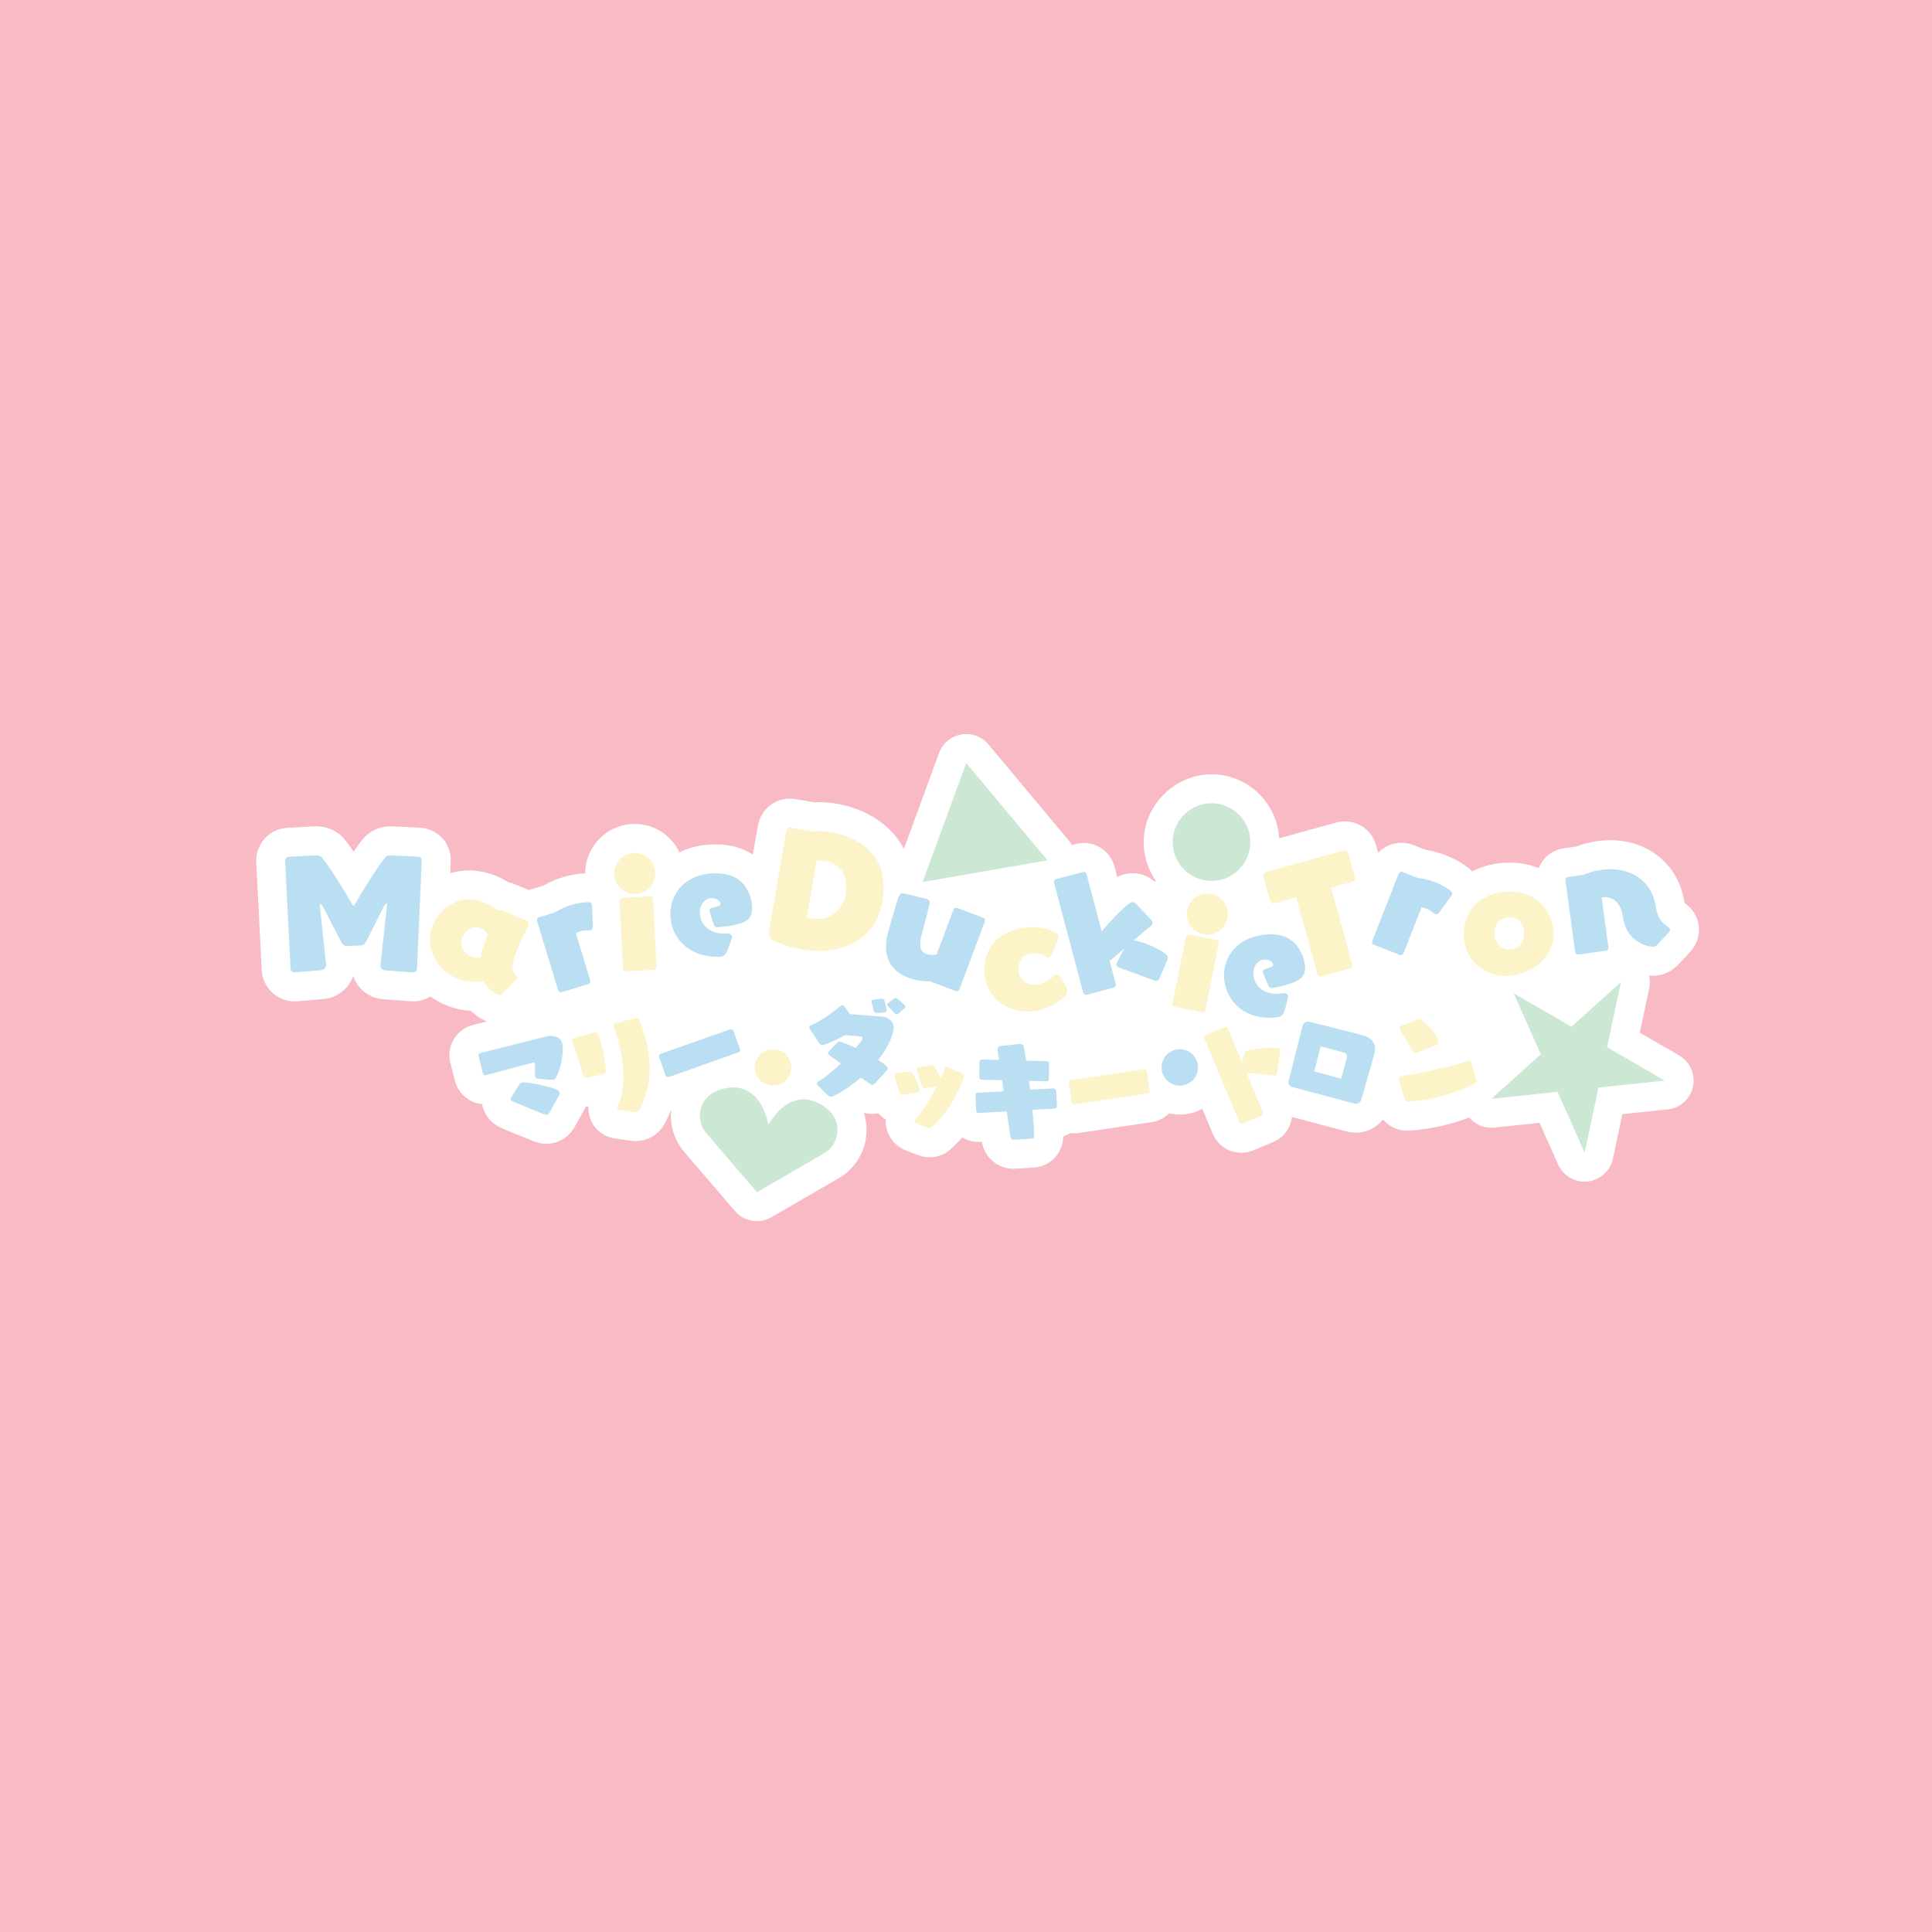 <?xml version="1.0" encoding="UTF-8"?>
<svg xmlns="http://www.w3.org/2000/svg" xmlns:xlink="http://www.w3.org/1999/xlink" viewBox="0 0 1000 1000">
  <defs>
    <style>
      .cls-1 {
        filter: url(#drop-shadow-18);
      }

      .cls-1, .cls-2, .cls-3, .cls-4, .cls-5, .cls-6, .cls-7, .cls-8, .cls-9, .cls-10, .cls-11, .cls-12, .cls-13 {
        fill: #fdf3c9;
      }

      .cls-2 {
        filter: url(#drop-shadow-12);
      }

      .cls-14 {
        filter: url(#drop-shadow-17);
      }

      .cls-14, .cls-15, .cls-16, .cls-17, .cls-18, .cls-19, .cls-20, .cls-21, .cls-22, .cls-23, .cls-24, .cls-25, .cls-26, .cls-27 {
        fill: #badef2;
      }

      .cls-3 {
        filter: url(#drop-shadow-25);
      }

      .cls-15 {
        filter: url(#drop-shadow-39);
      }

      .cls-4 {
        filter: url(#drop-shadow-23);
      }

      .cls-28 {
        fill: #f8bac5;
      }

      .cls-5 {
        filter: url(#drop-shadow-14);
      }

      .cls-29 {
        filter: url(#drop-shadow-36);
      }

      .cls-29, .cls-30, .cls-31, .cls-32 {
        fill: #cce7d3;
      }

      .cls-16 {
        filter: url(#drop-shadow-19);
      }

      .cls-17 {
        filter: url(#drop-shadow-13);
      }

      .cls-6 {
        filter: url(#drop-shadow-20);
      }

      .cls-7 {
        filter: url(#drop-shadow-10);
      }

      .cls-30 {
        filter: url(#drop-shadow-34);
      }

      .cls-8 {
        filter: url(#drop-shadow-31);
      }

      .cls-18 {
        filter: url(#drop-shadow-22);
      }

      .cls-31 {
        filter: url(#drop-shadow-35);
      }

      .cls-19 {
        filter: url(#drop-shadow-15);
      }

      .cls-20 {
        filter: url(#drop-shadow-28);
      }

      .cls-21 {
        filter: url(#drop-shadow-11);
      }

      .cls-22 {
        filter: url(#drop-shadow-32);
      }

      .cls-9 {
        filter: url(#drop-shadow-38);
      }

      .cls-33 {
        fill: #fff;
        filter: url(#drop-shadow-8);
      }

      .cls-23 {
        filter: url(#drop-shadow-9);
      }

      .cls-24 {
        filter: url(#drop-shadow-21);
      }

      .cls-10 {
        filter: url(#drop-shadow-29);
      }

      .cls-25 {
        filter: url(#drop-shadow-26);
      }

      .cls-11 {
        filter: url(#drop-shadow-16);
      }

      .cls-26 {
        filter: url(#drop-shadow-30);
      }

      .cls-12 {
        filter: url(#drop-shadow-27);
      }

      .cls-13 {
        filter: url(#drop-shadow-33);
      }

      .cls-27 {
        filter: url(#drop-shadow-24);
      }

      .cls-32 {
        filter: url(#drop-shadow-37);
      }
    </style>
    <filter id="drop-shadow-8" x="125.52" y="372.72" width="761.04" height="266.4" filterUnits="userSpaceOnUse">
      <feOffset dx="6" dy="6"/>
      <feGaussianBlur result="blur" stdDeviation="2"/>
      <feFlood flood-color="#edafcf" flood-opacity=".75"/>
      <feComposite in2="blur" operator="in"/>
      <feComposite in="SourceGraphic"/>
    </filter>
    <filter id="drop-shadow-9" x="141.59" y="436.69" width="76.71" height="66.63" filterUnits="userSpaceOnUse">
      <feOffset dx="6" dy="6"/>
      <feGaussianBlur result="blur-2" stdDeviation="0"/>
      <feFlood flood-color="#edafcf" flood-opacity=".75"/>
      <feComposite in2="blur-2" operator="in"/>
      <feComposite in="SourceGraphic"/>
    </filter>
    <filter id="drop-shadow-10" x="216.48" y="459.54" width="57.25" height="55.49" filterUnits="userSpaceOnUse">
      <feOffset dx="6" dy="6"/>
      <feGaussianBlur result="blur-3" stdDeviation="0"/>
      <feFlood flood-color="#edafcf" flood-opacity=".75"/>
      <feComposite in2="blur-3" operator="in"/>
      <feComposite in="SourceGraphic"/>
    </filter>
    <filter id="drop-shadow-11" x="271.92" y="460.99" width="34.96" height="52.6" filterUnits="userSpaceOnUse">
      <feOffset dx="6" dy="6"/>
      <feGaussianBlur result="blur-4" stdDeviation="0"/>
      <feFlood flood-color="#edafcf" flood-opacity=".75"/>
      <feComposite in2="blur-4" operator="in"/>
      <feComposite in="SourceGraphic"/>
    </filter>
    <filter id="drop-shadow-12" x="311.92" y="435.47" width="27.89" height="67.28" filterUnits="userSpaceOnUse">
      <feOffset dx="6" dy="6"/>
      <feGaussianBlur result="blur-5" stdDeviation="0"/>
      <feFlood flood-color="#edafcf" flood-opacity=".75"/>
      <feComposite in2="blur-5" operator="in"/>
      <feComposite in="SourceGraphic"/>
    </filter>
    <filter id="drop-shadow-13" x="340.96" y="446.05" width="48.34" height="49.2" filterUnits="userSpaceOnUse">
      <feOffset dx="6" dy="6"/>
      <feGaussianBlur result="blur-6" stdDeviation="0"/>
      <feFlood flood-color="#edafcf" flood-opacity=".75"/>
      <feComposite in2="blur-6" operator="in"/>
      <feComposite in="SourceGraphic"/>
    </filter>
    <filter id="drop-shadow-14" x="391.89" y="422.34" width="65.44" height="69.83" filterUnits="userSpaceOnUse">
      <feOffset dx="6" dy="6"/>
      <feGaussianBlur result="blur-7" stdDeviation="0"/>
      <feFlood flood-color="#edafcf" flood-opacity=".75"/>
      <feComposite in2="blur-7" operator="in"/>
      <feComposite in="SourceGraphic"/>
    </filter>
    <filter id="drop-shadow-15" x="452.58" y="456.41" width="57.28" height="56.64" filterUnits="userSpaceOnUse">
      <feOffset dx="6" dy="6"/>
      <feGaussianBlur result="blur-8" stdDeviation="0"/>
      <feFlood flood-color="#edafcf" flood-opacity=".75"/>
      <feComposite in2="blur-8" operator="in"/>
      <feComposite in="SourceGraphic"/>
    </filter>
    <filter id="drop-shadow-16" x="503.5" y="473.88" width="48.99" height="49.71" filterUnits="userSpaceOnUse">
      <feOffset dx="6" dy="6"/>
      <feGaussianBlur result="blur-9" stdDeviation="0"/>
      <feFlood flood-color="#edafcf" flood-opacity=".75"/>
      <feComposite in2="blur-9" operator="in"/>
      <feComposite in="SourceGraphic"/>
    </filter>
    <filter id="drop-shadow-17" x="539.54" y="445.31" width="64.96" height="69.63" filterUnits="userSpaceOnUse">
      <feOffset dx="6" dy="6"/>
      <feGaussianBlur result="blur-10" stdDeviation="0"/>
      <feFlood flood-color="#edafcf" flood-opacity=".75"/>
      <feComposite in2="blur-10" operator="in"/>
      <feComposite in="SourceGraphic"/>
    </filter>
    <filter id="drop-shadow-18" x="647.79" y="434.15" width="53.52" height="71.26" filterUnits="userSpaceOnUse">
      <feOffset dx="6" dy="6"/>
      <feGaussianBlur result="blur-11" stdDeviation="0"/>
      <feFlood flood-color="#edafcf" flood-opacity=".75"/>
      <feComposite in2="blur-11" operator="in"/>
      <feComposite in="SourceGraphic"/>
    </filter>
    <filter id="drop-shadow-19" x="704.14" y="445.19" width="47.48" height="49.19" filterUnits="userSpaceOnUse">
      <feOffset dx="6" dy="6"/>
      <feGaussianBlur result="blur-12" stdDeviation="0"/>
      <feFlood flood-color="#edafcf" flood-opacity=".75"/>
      <feComposite in2="blur-12" operator="in"/>
      <feComposite in="SourceGraphic"/>
    </filter>
    <filter id="drop-shadow-20" x="751.67" y="455.48" width="52.52" height="49.71" filterUnits="userSpaceOnUse">
      <feOffset dx="6" dy="6"/>
      <feGaussianBlur result="blur-13" stdDeviation="0"/>
      <feFlood flood-color="#edafcf" flood-opacity=".75"/>
      <feComposite in2="blur-13" operator="in"/>
      <feComposite in="SourceGraphic"/>
    </filter>
    <filter id="drop-shadow-21" x="804.23" y="443.89" width="60.18" height="50.19" filterUnits="userSpaceOnUse">
      <feOffset dx="6" dy="6"/>
      <feGaussianBlur result="blur-14" stdDeviation="0"/>
      <feFlood flood-color="#edafcf" flood-opacity=".75"/>
      <feComposite in2="blur-14" operator="in"/>
      <feComposite in="SourceGraphic"/>
    </filter>
    <filter id="drop-shadow-22" x="241.62" y="530.16" width="49.68" height="46.89" filterUnits="userSpaceOnUse">
      <feOffset dx="6" dy="6"/>
      <feGaussianBlur result="blur-15" stdDeviation="0"/>
      <feFlood flood-color="#edafcf" flood-opacity=".75"/>
      <feComposite in2="blur-15" operator="in"/>
      <feComposite in="SourceGraphic"/>
    </filter>
    <filter id="drop-shadow-23" x="290.11" y="520.92" width="46.16" height="54.72" filterUnits="userSpaceOnUse">
      <feOffset dx="6" dy="6"/>
      <feGaussianBlur result="blur-16" stdDeviation="0"/>
      <feFlood flood-color="#edafcf" flood-opacity=".75"/>
      <feComposite in2="blur-16" operator="in"/>
      <feComposite in="SourceGraphic"/>
    </filter>
    <filter id="drop-shadow-24" x="335.08" y="526.7" width="48.02" height="30.79" filterUnits="userSpaceOnUse">
      <feOffset dx="6" dy="6"/>
      <feGaussianBlur result="blur-17" stdDeviation="0"/>
      <feFlood flood-color="#edafcf" flood-opacity=".75"/>
      <feComposite in2="blur-17" operator="in"/>
      <feComposite in="SourceGraphic"/>
    </filter>
    <filter id="drop-shadow-25" x="384.69" y="537.05" width="24.86" height="24.87" filterUnits="userSpaceOnUse">
      <feOffset dx="6" dy="6"/>
      <feGaussianBlur result="blur-18" stdDeviation="0"/>
      <feFlood flood-color="#edafcf" flood-opacity=".75"/>
      <feComposite in2="blur-18" operator="in"/>
      <feComposite in="SourceGraphic"/>
    </filter>
    <filter id="drop-shadow-26" x="412.87" y="510.55" width="55.75" height="57.09" filterUnits="userSpaceOnUse">
      <feOffset dx="6" dy="6"/>
      <feGaussianBlur result="blur-19" stdDeviation="0"/>
      <feFlood flood-color="#edafcf" flood-opacity=".75"/>
      <feComposite in2="blur-19" operator="in"/>
      <feComposite in="SourceGraphic"/>
    </filter>
    <filter id="drop-shadow-27" x="456.94" y="545.28" width="41.99" height="38.73" filterUnits="userSpaceOnUse">
      <feOffset dx="6" dy="6"/>
      <feGaussianBlur result="blur-20" stdDeviation="0"/>
      <feFlood flood-color="#edafcf" flood-opacity=".75"/>
      <feComposite in2="blur-20" operator="in"/>
      <feComposite in="SourceGraphic"/>
    </filter>
    <filter id="drop-shadow-28" x="498.88" y="534.38" width="48.17" height="55.58" filterUnits="userSpaceOnUse">
      <feOffset dx="6" dy="6"/>
      <feGaussianBlur result="blur-21" stdDeviation="0"/>
      <feFlood flood-color="#edafcf" flood-opacity=".75"/>
      <feComposite in2="blur-21" operator="in"/>
      <feComposite in="SourceGraphic"/>
    </filter>
    <filter id="drop-shadow-29" x="547.18" y="547.48" width="47.9" height="24.15" filterUnits="userSpaceOnUse">
      <feOffset dx="6" dy="6"/>
      <feGaussianBlur result="blur-22" stdDeviation="0"/>
      <feFlood flood-color="#edafcf" flood-opacity=".75"/>
      <feComposite in2="blur-22" operator="in"/>
      <feComposite in="SourceGraphic"/>
    </filter>
    <filter id="drop-shadow-30" x="595.22" y="537.05" width="24.87" height="24.87" filterUnits="userSpaceOnUse">
      <feOffset dx="6" dy="6"/>
      <feGaussianBlur result="blur-23" stdDeviation="0"/>
      <feFlood flood-color="#edafcf" flood-opacity=".75"/>
      <feComposite in2="blur-23" operator="in"/>
      <feComposite in="SourceGraphic"/>
    </filter>
    <filter id="drop-shadow-31" x="617.19" y="525.55" width="45.48" height="56.13" filterUnits="userSpaceOnUse">
      <feOffset dx="6" dy="6"/>
      <feGaussianBlur result="blur-24" stdDeviation="0"/>
      <feFlood flood-color="#edafcf" flood-opacity=".75"/>
      <feComposite in2="blur-24" operator="in"/>
      <feComposite in="SourceGraphic"/>
    </filter>
    <filter id="drop-shadow-32" x="660.91" y="522.78" width="50.82" height="48.51" filterUnits="userSpaceOnUse">
      <feOffset dx="6" dy="6"/>
      <feGaussianBlur result="blur-25" stdDeviation="0"/>
      <feFlood flood-color="#edafcf" flood-opacity=".75"/>
      <feComposite in2="blur-25" operator="in"/>
      <feComposite in="SourceGraphic"/>
    </filter>
    <filter id="drop-shadow-33" x="717.96" y="521.49" width="46.42" height="48.78" filterUnits="userSpaceOnUse">
      <feOffset dx="6" dy="6"/>
      <feGaussianBlur result="blur-26" stdDeviation="0"/>
      <feFlood flood-color="#edafcf" flood-opacity=".75"/>
      <feComposite in2="blur-26" operator="in"/>
      <feComposite in="SourceGraphic"/>
    </filter>
    <filter id="drop-shadow-34" x="356.25" y="556.85" width="77.26" height="60.21" filterUnits="userSpaceOnUse">
      <feOffset dx="6" dy="6"/>
      <feGaussianBlur result="blur-27" stdDeviation="0"/>
      <feFlood flood-color="#edafcf" flood-opacity=".75"/>
      <feComposite in2="blur-27" operator="in"/>
      <feComposite in="SourceGraphic"/>
    </filter>
    <filter id="drop-shadow-35" x="600.98" y="409.78" width="46.17" height="46.17" filterUnits="userSpaceOnUse">
      <feOffset dx="6" dy="6"/>
      <feGaussianBlur result="blur-28" stdDeviation="0"/>
      <feFlood flood-color="#edafcf" flood-opacity=".75"/>
      <feComposite in2="blur-28" operator="in"/>
      <feComposite in="SourceGraphic"/>
    </filter>
    <filter id="drop-shadow-36" x="471.55" y="388.94" width="70.62" height="67.58" filterUnits="userSpaceOnUse">
      <feOffset dx="6" dy="6"/>
      <feGaussianBlur result="blur-29" stdDeviation="0"/>
      <feFlood flood-color="#edafcf" flood-opacity=".75"/>
      <feComposite in2="blur-29" operator="in"/>
      <feComposite in="SourceGraphic"/>
    </filter>
    <filter id="drop-shadow-37" x="765.9" y="502.34" width="95.76" height="94.28" filterUnits="userSpaceOnUse">
      <feOffset dx="6" dy="6"/>
      <feGaussianBlur result="blur-30" stdDeviation="0"/>
      <feFlood flood-color="#edafcf" flood-opacity=".75"/>
      <feComposite in2="blur-30" operator="in"/>
      <feComposite in="SourceGraphic"/>
    </filter>
    <filter id="drop-shadow-38" x="602.86" y="458.52" width="32.65" height="65.47" filterUnits="userSpaceOnUse">
      <feOffset dx="4" dy="4"/>
      <feGaussianBlur result="blur-31" stdDeviation="0"/>
      <feFlood flood-color="#edafcf" flood-opacity=".75"/>
      <feComposite in2="blur-31" operator="in"/>
      <feComposite in="SourceGraphic"/>
    </filter>
    <filter id="drop-shadow-39" x="629.56" y="479.56" width="45.99" height="47.22" filterUnits="userSpaceOnUse">
      <feOffset dx="4" dy="4"/>
      <feGaussianBlur result="blur-32" stdDeviation="0"/>
      <feFlood flood-color="#edafcf" flood-opacity=".75"/>
      <feComposite in2="blur-32" operator="in"/>
      <feComposite in="SourceGraphic"/>
    </filter>
  </defs>
  <g id="Layer_3">
    <rect class="cls-28" x="-1.12" y="-.47" width="1001.12" height="1000.47"/>
  </g>
  <g id="Layer_2">
    <path class="cls-33" d="M863.17,540.31l-20.42-11.79,4.9-23.06c.47-2.2.42-4.42-.07-6.51.72.07,1.42.11,2.08.11,1.09,0,2.11-.09,3.12-.29,3.92-.75,7.41-2.73,10.14-5.75.45-.48,1.68-1.77,2.91-3.08,1-1.07,2-2.12,2.91-3.21h0c3.73-3.89,5.36-9.32,4.38-14.49-.83-4.39-3.36-8.19-7.19-10.86l-.42-2.21c-3.44-18.12-18.71-30.29-38.01-30.29-2.96,0-6,.29-9,.86-2.92.55-5.8,1.36-8.75,2.46l-6.22.84c-.28.04-.56.08-.84.14l-.09.02c-5.63,1.07-10.12,5.04-12.17,10.13-4.44-1.81-9.46-2.85-15-2.85-7.23,0-13.82,1.64-19.43,4.59-.52-.56-1.07-1.09-1.68-1.59-.15-.13-.31-.25-.47-.37-2.78-2.11-5.79-3.92-8.94-5.35-4.13-1.88-8.6-3.22-13.32-3.98l-5.97-2.36c-1.98-.82-4.07-1.23-6.23-1.23-4.63,0-8.97,1.97-12.05,5.26l-1.01-3.71c-1.88-7.43-8.52-12.58-16.32-12.58-1.22,0-2.44.13-3.63.39-.26.06-.51.12-.77.19l-27.53,7.6-1.99.55c-1.03-18.43-16.34-33.11-35.03-33.11s-35.09,15.74-35.09,35.09c0,7.43,2.33,14.33,6.29,20.01-.17.18-.33.36-.49.55-3.23-2.89-7.23-4.47-11.44-4.47-1.16,0-2.32.12-3.44.36-1.09.23-2.51.53-4.58,1.65l-1.42-5.35c-.05-.19-.1-.37-.16-.56-2.16-7.02-8.49-11.74-15.76-11.74-1.13,0-2.27.12-3.33.34l-.14.03c-.26.05-.52.12-.78.18l-1.83.48c-.36-.58-.76-1.14-1.21-1.68l-42.04-50.35c-2.88-3.45-7.11-5.39-11.51-5.39-.85,0-1.71.07-2.57.22-5.28.92-9.67,4.58-11.51,9.61l-18.19,49.62c-5.78-11.11-16.99-19.38-31.66-22.75-4.16-.96-8.38-1.44-12.54-1.44-.8,0-1.6.02-2.39.06l-9.43-1.62c-1.01-.19-2.04-.29-3.06-.29-7.7,0-14.56,5.49-16.3,13.06-.06.26-.11.52-.16.78l-2.64,15.13c-5.07-3.28-11.42-5.26-19.03-5.26s-13.66,1.52-18.95,4.11c-4.11-8.68-12.93-14.7-23.13-14.7-14.12,0-25.62,11.47-25.65,25.59-3.05.14-6.08.56-9.02,1.29-4.41,1.08-8.75,2.81-12.91,5.14l-6.15,1.85c-.36.1-.7.23-1.04.35l-7.73-3.16c-.39-.16-.79-.3-1.2-.43l-.36-.11c-.48-.15-.97-.28-1.45-.39-2.95-1.84-6.2-3.35-9.51-4.37-3.58-1.11-7.2-1.68-10.77-1.68s-6.71.51-9.73,1.43l.26-5.89c0-.22.01-.44.01-.66v-.14c0-9.13-6.89-16.38-16.05-16.85l-14.33-.72c-.25-.01-.5-.02-.75-.02h-.14c-5.37,0-10.67,2.4-13.94,6.29-1.47,1.74-3.21,4.11-5.08,6.84-1.89-2.77-3.64-5.16-5.09-6.88h0c-3.89-4.61-10.04-6.26-14.19-6.26h-.14c-.28,0-.56,0-.84.02l-14.19.79c-.25.01-.49.03-.74.06-8.68.92-15.22,8.2-15.22,16.93,0,.25,0,.5.02.75l2.8,55.53c.29,9.17,7.78,16.54,17.01,16.54.42,0,.83-.02,1.25-.05,0,0,13.9-1.16,13.93-1.16,6.98-.63,12.94-5.51,15.23-11.82,2.22,6.53,8.27,11.46,15.39,11.92l14.51,1.07c.37.03.74.04,1.11.04h.07c3.22,0,6.25-.94,8.83-2.57,3.4,2.5,7.23,4.44,11.36,5.73,3.07.95,6.24,1.52,9.47,1.69,2.81,2.57,5.81,4.51,8.36,5.57-4.1,1.03-6.99,1.75-6.99,1.75-8.21,2.04-13.43,9.86-12.14,18.17l.02.11c.07.48.17.95.29,1.42l2.32,9.13c1.68,6.71,7.36,11.53,14.1,12.18.98,5.55,4.79,10.17,10.28,12.49,3.37,1.51,13.47,5.59,16.59,6.8.03.01.06.02.09.04,2.13.81,4.21,1.21,6.34,1.21.85,0,1.7-.07,2.51-.19,2.98-.46,8.53-2.2,12.19-8.71.02-.03,5.07-9.17,5.07-9.17.17-.31.33-.63.48-.95.03-.07.06-.14.09-.21.02,0,.05,0,.07,0,.44,0,.88-.02,1.31-.05-.08,1.67.1,3.3.52,4.9,1.68,6.29,6.88,10.82,13.33,11.65l7.16,1.03c.8.12,2.01.29,3.47.29s3.05-.2,4.48-.58c4.29-1.15,7.91-3.96,10.19-7.92.04-.06.07-.12.11-.19,1.41-2.52,2.6-5.11,3.61-7.76-.92,7.81,1.34,15.58,6.43,21.74.06.08,26.55,30.91,26.55,30.91,1.3,1.51,2.89,2.75,4.67,3.64h0c2.11,1.06,4.41,1.58,6.71,1.58,2.15,0,4.31-.46,6.31-1.39.46-.21.91-.45,1.35-.71,0,0,35.04-20.31,35.13-20.36,7.74-4.69,12.75-12.55,13.75-21.55.46-4.17.02-8.28-1.24-12.12,1.27.38,2.75.65,4.44.65.83,0,1.89-.07,3.07-.31,1.16,1.32,2.47,2.37,3.85,3.18-.02.29-.02.57-.02.86,0,6.51,3.86,12.36,9.84,14.92.18.08.35.15.53.22l6.46,2.47c.19.07.38.14.57.2,1.77.6,3.57.9,5.35.9,4.42,0,8.61-1.81,11.61-4.9,1.84-1.64,3.61-3.46,5.27-5.38,2.47,1.5,5.37,2.36,8.49,2.36.29,0,.58,0,.87-.03l.81-.05c.02.15.05.3.07.44,1.42,7.82,8.24,13.5,16.22,13.5h.11c.29,0,.59,0,.88-.03,0,0,9.67-.57,9.76-.58,8.54-.66,14.99-7.62,15.02-16.19,1.35-.39,2.62-.95,3.8-1.66.66.08,1.32.14,1.99.14.78,0,1.57-.06,2.38-.18l37.63-5.63c3.57-.53,6.69-2.19,9.08-4.53,1.75.4,3.58.62,5.45.62,4.23,0,8.21-1.08,11.68-2.98l5.39,12.87c2.5,5.99,8.32,9.86,14.82,9.86,2.17,0,4.28-.43,6.26-1.26l10.2-4.27c5.54-2.32,9.09-7.41,9.74-12.99,8.46,2.25,28.26,7.51,28.26,7.51.18.05.36.09.54.13l.08.02c1.38.32,2.79.48,4.2.48,5.65,0,10.74-2.61,14.05-6.88,2.25,2.72,5.35,4.67,8.86,5.46,1.15.26,2.34.39,3.53.39.58,0,1.08-.03,1.47-.06,10.31-.66,20.61-2.92,30.74-6.73,2.82,3.3,6.98,5.27,11.41,5.27.52,0,1.05-.03,1.57-.08l23.45-2.46,9.59,21.54c2.43,5.45,7.83,8.9,13.7,8.9.52,0,1.05-.03,1.57-.08,6.46-.68,11.75-5.44,13.1-11.8l4.9-23.06,23.45-2.46c6.46-.68,11.75-5.44,13.1-11.8,1.35-6.36-1.54-12.86-7.17-16.11Z"/>
    <path class="cls-23" d="M207.84,497.32l-14.62-1.08c-1.58-.07-2.3-1.66-2.3-2.45v-.07l3.38-31.11v-.36c0-.5-.07-.79-.29-.79-.14,0-.36.22-.65.58-1.3,1.8-6.55,13.03-10.08,19.66-.29.58-1.08,1.58-2.66,1.66l-7.42.29c-1.3,0-2.02-1.08-2.45-1.94-3.6-6.62-8.86-17.43-10.23-19.3-.29-.36-.5-.58-.72-.58-.14,0-.22.29-.22.72v.5l3.24,30.6v.07c0,.79-1.01,2.3-2.59,2.45l-13.83,1.15h-.07c-1.15,0-1.94-1.08-1.94-2.09l-2.81-55.73c0-.79.43-1.87,1.8-2.02l14.19-.79h.14c1.01,0,2.45.58,2.74.94,3.53,4.18,10.3,14.83,16.2,24.99.14.22.22.29.36.29s.22-.14.36-.36c5.9-10.15,12.67-20.74,16.2-24.91.29-.36,1.44-.94,2.45-.94h.14l14.33.72c1.37.07,1.8,1.08,1.8,1.87v.14l-2.45,55.81c-.07,1.01-.86,2.09-1.94,2.09h-.07Z"/>
    <path class="cls-7" d="M254.53,507.84c-.98.98-1.86,1.38-2.76,1.1-.69-.21-5.16-2.81-7.59-7.11-4.15.75-8.12.42-11.63-.67-11.48-3.57-18.65-15.45-15.21-26.52,2.57-8.25,12.11-18.33,25.72-14.1,3.44,1.07,6.57,2.87,8.89,4.88.56-.35,1.25-.37,2.07-.11l.34.11,11.57,4.73c1.75.69,1.95,1.74,1.69,2.56l-.11.34c-2.91,5.96-5.73,11.64-7.14,16.18-1.28,4.13-1.45,7.32.39,9.17.58.56,1.21,1.21.99,1.89-.04.14-.18.32-.4.55l-6.85,6.99ZM244.27,483.61c.56-1.79,1.2-3.62,1.98-5.64-.4-1.63-1.95-3.17-3.95-3.79-4.33-1.35-8.04,2.1-9.13,5.61-1.2,3.85.46,7.98,4.93,9.37,1.31.41,2.9.6,4.7.41.35-1.85.81-3.82,1.47-5.95Z"/>
    <path class="cls-21" d="M284.75,507.53c-.84.21-1.68-.18-1.88-1.02l-10.9-35.88c-.21-.84.25-1.69,1.02-1.88l8.01-2.41c3.48-2.12,6.98-3.57,10.48-4.43,2.38-.58,4.75-.87,7.04-.92,1.12.02,1.67.48,1.88,1.32.07.28.07.58.08.94l.4,10.36c.03,1.03-.55,1.69-1.39,1.9-.21.05-.51.05-.8.05-1.2-.07-2.45,0-3.63.3-.98.24-1.92.62-2.97,1.18l7.42,24.43.03.14c.19.77-.29,1.55-1.05,1.74l-13.73,4.19Z"/>
    <path class="cls-2" d="M322.57,456.71c-5.9,0-10.66-4.75-10.66-10.58s4.75-10.66,10.66-10.66,10.58,4.75,10.58,10.66-4.75,10.58-10.58,10.58ZM318.04,496.74h-.14c-.79,0-1.37-.65-1.44-1.44l-1.8-35.07c0-.86.58-1.51,1.44-1.58l14.4-.72h.14c.72,0,1.37.65,1.37,1.37l1.8,35.14v.14c0,.72-.65,1.37-1.37,1.44l-14.4.72Z"/>
    <path class="cls-17" d="M365.51,489.25c-16.35,0-24.55-11.16-24.55-22.11,0-10.3,7.27-21.1,23.69-21.1,17.86,0,18.65,15.91,18.65,18.29,0,3.31-1.37,6.05-5.62,7.49-3.38,1.15-8.71,1.94-12.46,2.09-1.15,0-1.51-.5-1.8-1.37-.86-2.38-2.23-7.06-2.23-7.34,0-.79.58-1.15,1.51-1.37,3.74-.86,4.25-1.01,4.25-2.02,0-.65-1.37-2.95-4.39-2.95-3.46,0-6.34,3.02-6.34,7.49,0,5.11,3.74,10.87,12.75,10.87.5,0,1.08,0,1.58-.07h.14c1.01,0,2.23.65,2.23,1.87,0,.72-1.87,5.62-2.95,8.06-.58,1.15-1.51,2.16-3.6,2.16h-.86Z"/>
    <path class="cls-5" d="M401.09,423.77c.21-.91,1.11-1.59,2.02-1.38l11.37,1.95c3.92-.35,8.21-.03,12.35.92,11.86,2.73,23.1,10.71,24.28,23.91.46,5.06.16,9.57-.74,13.5-4.57,19.86-24.48,26.73-44.4,22.15-3.23-.74-6.46-1.78-9.63-3.1-.53-.27-1.07-.47-1.55-.65-2.19-1.09-3.26-2.52-2.79-5.22l9.1-52.07ZM411.58,468.74c.54.2,1.11.33,1.67.46,8.14,1.87,16.22-2.4,18.27-11.31.27-1.19,3.4-15.1-9.58-18.09-1.68-.39-3.5-.51-5.21-.46l-5.14,29.41Z"/>
    <path class="cls-19" d="M475.46,501.95c-3.62-.01-7.02-.49-10.04-1.44-9.54-3.02-15.26-10.72-11.84-23.69,1.21-4.53,3.76-13.08,5.09-17.5.89-2.82,2.03-3.06,2.87-2.87.11-.12,10.99,2.5,12.16,2.87,1.37.43,1.71,1.3,1.51,2.14-1.04,4.73-2.08,8.48-4.26,16.78-1.6,5.99-.19,8.7,2.7,9.61,1.37.43,3.17.48,5.15.2l8.71-23.22c.33-.8,1.19-1.13,1.94-.89l13.42,5.08c.82.26,1.16,1.12.89,1.95l-13.16,35.11c-.33.8-1.19,1.13-1.94.89l-13.22-5.02Z"/>
    <path class="cls-11" d="M538.56,488.06c-.29.86-1.08,1.58-1.94,1.58-.29,0-.65-.14-.94-.36-1.3-1.08-3.82-1.87-6.34-1.87-1.87,0-8.14.43-8.14,8.28,0,4.83,3.46,7.99,8.14,7.99,3.1,0,6.7-1.37,10.15-4.54.43-.43,1.08-.79,1.73-.79.5,0,1.08.29,1.58,1.15,1.3,2.45,2.16,3.75,3.31,6.12.22.43.36.94.36,1.44,0,.86-.36,1.66-1.22,2.52-5.83,5.54-12.75,7.99-19.23,7.99-11.95,0-22.54-8.35-22.54-21.03,0-16.13,12.89-22.68,24.77-22.68,7.99,0,13.75,3.17,13.75,4.97,0,.14,0,.36-.07.5l-3.38,8.71Z"/>
    <path class="cls-14" d="M594.34,500.12c-.4.89-.87,1.43-1.58,1.58-.35.07-.8.02-1.29-.17-4.41-1.72-14.36-5.29-18.43-6.79-.48-.19-1.02-.67-1.16-1.3-.07-.35,0-.74.26-1.23l3.89-7.37c-3.16,2.8-6.03,5.24-7.29,6.25l-.38.3,3.17,11.91c.18.85-.24,1.67-1.08,1.85l-13.93,3.74c-.77.16-1.6-.25-1.85-1.08l-15.09-56.94-.03-.14c-.15-.7.35-1.47,1.04-1.69l13.94-3.67.14-.03c.77-.16,1.47.35,1.71,1.11l7.86,29.62c2.41-2.86,12.63-14.44,15.73-15.09.56-.12,1.26.03,2.01.83l7.85,8.28c.37.36.6.76.69,1.18.15.7-.14,1.43-.9,2.03-1.58,1.22-5.14,4.25-8.88,7.46,5.26.51,17.13,5.88,17.68,8.49.09.42.04.87-.2,1.51l-3.91,9.36Z"/>
    <path class="cls-1" d="M677.98,499.34l-.14.03c-.91.2-1.79-.42-1.97-1.26l-10.94-39.69-11.4,3.17c-.98.22-1.98-.3-2.18-1.22l-3.49-12.87-.03-.14c-.19-.84.36-1.7,1.26-1.97l13-3.59,27.53-7.6c.91-.2,1.98.3,2.2,1.29l3.46,12.73c.2.91-.32,1.91-1.29,2.2l-10.99,3.01,10.95,39.76.02.07c.2.91-.42,1.79-1.25,2.04l-14.74,4.05Z"/>
    <path class="cls-16" d="M705.11,483.02c-.79-.36-1.2-1.18-.84-1.97l13.71-34.9c.36-.79,1.25-1.17,1.97-.84l7.78,3.07c4.05.5,7.69,1.53,10.97,3.02,2.23,1.02,4.27,2.26,6.09,3.65.86.71,1.02,1.41.66,2.2-.12.26-.3.49-.52.79l-6.11,8.37c-.62.83-1.48.99-2.27.63-.2-.09-.43-.27-.66-.46-.9-.8-1.92-1.51-3.04-2.02-.92-.42-1.89-.71-3.06-.92l-9.34,23.76-.06.13c-.33.72-1.19,1.04-1.91.71l-13.37-5.23Z"/>
    <path class="cls-6" d="M773.7,499.19c-11.74,0-22.03-8.5-22.03-21.17,0-14.83,11.09-22.54,23.76-22.54,15.91,0,22.75,12.46,22.75,21.82,0,14.04-14.26,21.89-24.48,21.89ZM782.84,477.16c0-1.37-.29-8.35-7.63-8.35-6.05,0-7.78,5.11-7.78,8.35,0,4.97,3.89,8.28,7.99,8.28,5.11,0,7.42-4.18,7.42-8.28Z"/>
    <path class="cls-24" d="M851.22,464.31c.75,3.96,2.28,6.97,5.69,9.11.49.27,1.33.85,1.48,1.62.08.43-.05.89-.48,1.34.03.14-6.02,6.49-6.02,6.49-.6.7-1.27,1.05-1.9,1.17-1.27.24-13.3-1.36-15.69-13.95l-.46-2.41c-1.41-7.43-5.61-9.86-10.83-9.16l3.53,25.93c.13.71-.38,1.47-1.09,1.6l-.14.03-14.28,1.98c-.86.09-1.55-.44-1.71-1.29l-5.07-37.15c-.08-.79.44-1.55,1.15-1.68l.14-.03,8-1.08c2.65-1.09,5.22-1.87,7.76-2.35,14.36-2.73,26.92,3.98,29.48,17.49l.44,2.33Z"/>
    <path class="cls-18" d="M269.86,543.97l-24.49,6.58-.11.02c-.55.09-1.12-.28-1.27-.88l-2.33-9.18-.02-.11c-.09-.61.33-1.19.93-1.34l34.34-8.63c.22-.03.43-.12.71-.17,2.83-.44,6.94.4,7.55,4.34.43,2.77-.04,10.74-3.28,16.93-.4.74-.71,1.3-1.54,1.43-.17.03-6.42-.37-8.18-.72-.81-.1-1.17-.61-1.26-1.17-.03-.17-.04-.28-.01-.45.1-1.89.05-5.52-.02-5.96-.09-.55-.35-.8-.91-.71l-.11.02ZM278.47,569.8c-.49.87-.95,1.17-1.4,1.24-.39.06-.8-.05-1.23-.21-3.45-1.34-13.57-5.45-16.08-6.6-.73-.28-1.38-.81-1.46-1.36-.03-.22-.01-.45.13-.64l4.11-6.49c.46-.7.98-1.4,1.86-1.54,1.94-.3,14.84,2.24,17.99,3.91.69.4,1.17.95,1.27,1.56.05.33,0,.68-.18,1.05l-5.01,9.07Z"/>
    <path class="cls-4" d="M305.86,550.04l-8.2,1.73c-.88.18-1.56-.16-1.9-1.47-1.08-4.01-3.8-12.64-5.36-16.93-.06-.22-.17-.42-.21-.58-.22-.81,0-1.28,1.36-1.64l9.96-2.73c1.46-.39,2.11-.16,3.69,5.75,1.28,4.77,2.3,10.95,2.36,13.78.03,1.21-.68,1.81-1.55,2.04l-.16.04ZM314.4,568.45c-.48-.05-.73-.33-.81-.65-.12-.43.08-1.01.29-1.53,4.55-10.12,2.9-22.99.02-33.72-.64-2.39-1.37-4.69-2.06-6.83l-.04-.16c-.25-.92.11-1.77,1.14-2.05l9.57-2.45c1.9-.51,2.31.6,2.64,1.38,1.18,2.88,2.16,5.87,2.97,8.91,3.27,12.2,3.35,25.26-3.37,37.29-.28.48-.65.81-1.09.93-.54.15-1.21.03-2.06-.09l-7.2-1.03Z"/>
    <path class="cls-27" d="M340.29,551.43c-.58.21-1.51-.06-1.75-.75l-3.41-9.63c-.22-.64.28-1.41.86-1.61l35.96-12.66c.58-.21,1.46.08,1.7.77l3.39,9.58c.22.64-.29,1.35-.88,1.56l-35.87,12.75Z"/>
    <path class="cls-3" d="M394.12,555.92c-5.22,0-9.43-4.21-9.43-9.43s4.21-9.43,9.43-9.43,9.43,4.21,9.43,9.43-4.21,9.43-9.43,9.43Z"/>
    <path class="cls-25" d="M446.89,554.68c-.56.67-.95.9-1.35.9-.28,0-.51-.17-.84-.39-.84-.45-2.75-1.8-5.11-3.42-7.8,6.62-14.65,9.88-15.27,9.88-.56,0-1.46-.28-2.19-1.01l-4.88-4.94c-.28-.28-.39-.56-.39-.84,0-.34.28-.79.9-1.18,3.65-2.3,7.75-5.61,11.51-9.21l-5.61-3.99c-.62-.39-1.12-.95-1.12-1.46,0-.17.06-.34.22-.51l4.32-4.6c.45-.51.84-.73,1.4-.73,1.24,0,5.22,1.8,8.42,3.26,2.7-3.2,3.54-4.27,3.54-5.05,0-.51-.39-.9-1.12-.95l-7.97-.62c-1.4.73-9.54,5.05-11.9,5.05-.51,0-.95-.17-1.29-.67l-4.94-7.52c-.28-.39-.34-.73-.34-.95,0-.51.28-.79.73-1.01,5.84-2.47,11.68-6.85,15.38-9.94.28-.22.67-.45,1.07-.45.62,0,.73.06,3.82,4.55l17.29,1.4c2.36.17,5.39,2.25,5.39,5.73,0,2.98-2.47,9.77-8.08,16.68,3.76,2.25,5,3.48,5,4.44,0,.28-.11.5-.34.79l-6.23,6.79ZM448.07,518.24h-.39c-.79,0-1.18-.28-1.35-.84l-1.18-4.32c-.06-.28-.11-.45-.11-.67,0-.67.45-.9,1.07-1.01l4.1-.51h.17c.79,0,1.35.67,1.52,1.35l.95,4.21c.06.17.06.34.06.5,0,.62-.39.95-1.35,1.07l-3.48.22ZM458.97,518.69c-.28.22-.56.34-.79.34-.39,0-.73-.22-1.01-.5l-3.59-3.87c-.28-.28-.39-.56-.39-.79,0-.39.39-.67.62-.84l2.86-2.19c.28-.22.56-.28.84-.28.45,0,.84.22,1.24.51l3.26,2.98.17.11c.34.28.45.56.45.84,0,.34-.22.67-.56,1.01l-3.09,2.69Z"/>
    <path class="cls-12" d="M461.21,560.61c-.17,0-.34.06-.51.06-.84,0-1.01-.45-1.24-1.07-2.53-8.59-2.53-8.76-2.53-8.98,0-.62.28-1.07.79-1.12l6.57-.79c.17,0,.34-.06.51-.06.51,0,1.07.17,1.46.79,1.52,2.19,3.76,6.57,3.76,8.65,0,.67-.22,1.29-1.07,1.4l-7.75,1.12ZM468.17,575.43c-.39-.17-.73-.62-.73-1.12,0-.17.06-.39.22-.56,3.99-4.66,8.03-11.34,11.12-17.46l-5.84,1.01c-.22.06-.45.06-.62.06-.79,0-.95-.34-1.12-.95-1.96-5.67-2.69-8.7-2.69-8.98,0-.56.22-1.07.73-1.12l6.34-.95c.17,0,.34-.06.51-.06.56,0,1.07.17,1.46.73.95,1.4,2.47,3.87,3.31,6.12.9-1.91,1.68-3.71,2.25-5.22.22-.39.67-.62,1.07-.62.17,0,.34.06.51.11l7.64,3.37c.45.22.62.62.62,1.01,0,1.85-6.06,17.63-16.73,26.67-.22.39-.62.56-1.01.56-.17,0-.39-.06-.56-.11l-6.46-2.47Z"/>
    <path class="cls-20" d="M518.64,583.96h-.11c-.73,0-1.35-.56-1.46-1.18l-2.02-13.53-14.49.84c-.67,0-1.24-.5-1.29-1.24l-.39-7.92v-.17c0-.62.22-1.07.84-1.12l13.76-.79-.84-5.73-10.61-.28c-.67-.06-1.18-.56-1.18-1.18v-.11l.11-7.92c0-.73.56-1.24,1.29-1.24l8.81.22c-.22-1.8-.73-5.33-.73-5.67,0-.62.45-1.35,1.35-1.52,2.92-.34,7.97-.79,9.83-1.07h.39c1.18,0,1.8.62,1.91,1.24.39,1.85.84,4.38,1.35,7.41l10.67.28c.62,0,1.18.51,1.18,1.18v.11l-.11,7.92c0,.67-.62,1.18-1.29,1.18l-8.98-.22.56,4.6,11.85-.67h.11c.62,0,1.46.56,1.52,1.24l.39,7.86c0,.73-.5,1.29-1.18,1.29l-11.51.67c.95,9.94.95,13.59.95,13.64,0,.67-.45,1.24-1.18,1.29l-9.49.56Z"/>
    <path class="cls-10" d="M550.27,565.62c-.61.09-1.47-.35-1.58-1.07l-1.5-10.11c-.1-.67.54-1.33,1.15-1.42l37.72-5.53c.61-.09,1.41.36,1.52,1.08l1.49,10.05c.1.67-.55,1.27-1.16,1.36l-37.65,5.63Z"/>
    <path class="cls-26" d="M604.65,555.92c-5.22,0-9.43-4.21-9.43-9.43s4.21-9.43,9.43-9.43,9.43,4.21,9.43,9.43-4.21,9.43-9.43,9.43Z"/>
    <path class="cls-8" d="M637.02,575.58c-.57.24-1.21.02-1.45-.55l-18.29-43.65c-.24-.57.03-1.23.6-1.47l10.2-4.27c.57-.24,1.18.05,1.42.62l7.44,17.76,1.13-4.86c.15-.67.55-1.02,1.07-1.24,1.55-.65,10.65-2.03,16.18-1.48.7.07,1.11.33,1.28.74.2.47.12.86-1.66,12.45-.09.52-.38.83-.75.98s-.79.15-1.11.1c-3.26-.52-9.79-1.13-13.9-1.36l8.62,20.56c.24.57,0,1.16-.57,1.4l-10.2,4.27Z"/>
    <path class="cls-22" d="M694.86,565.16l-31.92-8.49c-1.41-.38-2.29-1.57-1.96-2.99l.03-.11,7.15-28.37c.39-1.7,1.74-2.77,3.65-2.32l.11.03,27.33,6.9c4.57,1.17,7.36,4.3,6.23,9.17l-.14.6-6.7,23.46c-.59,2.05-2.24,2.48-3.61,2.16l-.16-.04ZM691.05,541.8l.04-.16c.35-1.53-.33-2.56-1.53-2.83l-11.99-3.24-3.3,13.01,13.94,3.75,2.84-10.52Z"/>
    <path class="cls-13" d="M727.76,538.77c-.7.3-1.12.38-1.45.31-.38-.09-.59-.42-.89-.89-6.32-10.23-7.16-11.63-6.95-12.56.06-.27.22-.47.53-.57l8.44-3.22c.58-.27,1.19-.42,1.74-.3,1.59.36,10.05,9.29,9.41,12.14-.1.44-.34.73-.85.96l-9.97,4.14ZM758.33,553.49c.07.19.04.35.01.46-.09.38-.39.72-.78.92-11.61,5.55-23.37,8.66-34.98,9.38-.18.02-.35.04-.52,0-.38-.09-.72-.39-.85-.82l-3.23-10.92c-.02-.18-.04-.35,0-.52.09-.38.39-.72.82-.85,9.35-1.4,27.57-5.35,35.38-8.08.18-.02.35-.04.46-.01.38.09.72.39.85.82l2.84,9.62Z"/>
    <path class="cls-30" d="M423.33,569.01c-7.87-7.57-20.77-10.56-31.58,6.99-4.43-20.13-17.59-21.56-27.52-17-8.23,3.78-10.56,14.4-4.79,21.38l26.37,30.68h0s0,0,0,0h0s0,0,0,0l35-20.28c7.74-4.69,9.05-15.49,2.52-21.77Z"/>
    <circle class="cls-31" cx="621.07" cy="429.86" r="20.09"/>
    <polygon class="cls-29" points="536.17 439.28 494.13 388.94 471.55 450.52 536.17 439.28 494.13 388.94 471.55 450.52 536.17 439.28"/>
    <polygon class="cls-32" points="832.98 502.34 825.81 536.07 855.66 553.3 821.38 556.91 814.21 590.63 800.19 559.13 765.9 562.74 791.52 539.67 777.5 508.18 807.36 525.41 832.98 502.34"/>
    <path class="cls-9" d="M618.32,479.44c-5.72-1.45-9.16-7.23-7.72-12.88s7.23-9.16,12.95-7.71,9.09,7.21,7.64,12.93-7.21,9.09-12.86,7.65ZM604.06,517.13l-.14-.04c-.77-.19-1.17-.97-1.04-1.75l6.89-34.43c.21-.84.93-1.32,1.79-1.18l14.14,2.85.14.04c.7.18,1.17.96.99,1.66l-6.91,34.5-.04.14c-.18.7-.96,1.17-1.68,1.06l-14.14-2.85Z"/>
    <path class="cls-15" d="M656.41,522.59c-16.26,1.71-25.59-8.53-26.73-19.42-1.08-10.24,5.03-21.74,21.35-23.46,17.76-1.87,20.21,13.88,20.46,16.24.35,3.29-.73,6.16-4.8,8.03-3.25,1.5-8.46,2.84-12.17,3.38-1.15.12-1.56-.34-1.93-1.17-1.11-2.27-2.96-6.78-2.99-7.07-.08-.79.45-1.21,1.36-1.52,3.63-1.25,4.12-1.45,4.01-2.45-.07-.64-1.67-2.79-4.68-2.48-3.44.36-5.99,3.67-5.52,8.11.53,5.08,4.86,10.42,13.81,9.48.5-.05,1.07-.11,1.57-.24l.14-.02c1-.11,2.29.41,2.42,1.63.08.72-1.27,5.78-2.09,8.33-.45,1.21-1.28,2.31-3.36,2.52l-.86.09Z"/>
  </g>
</svg>
